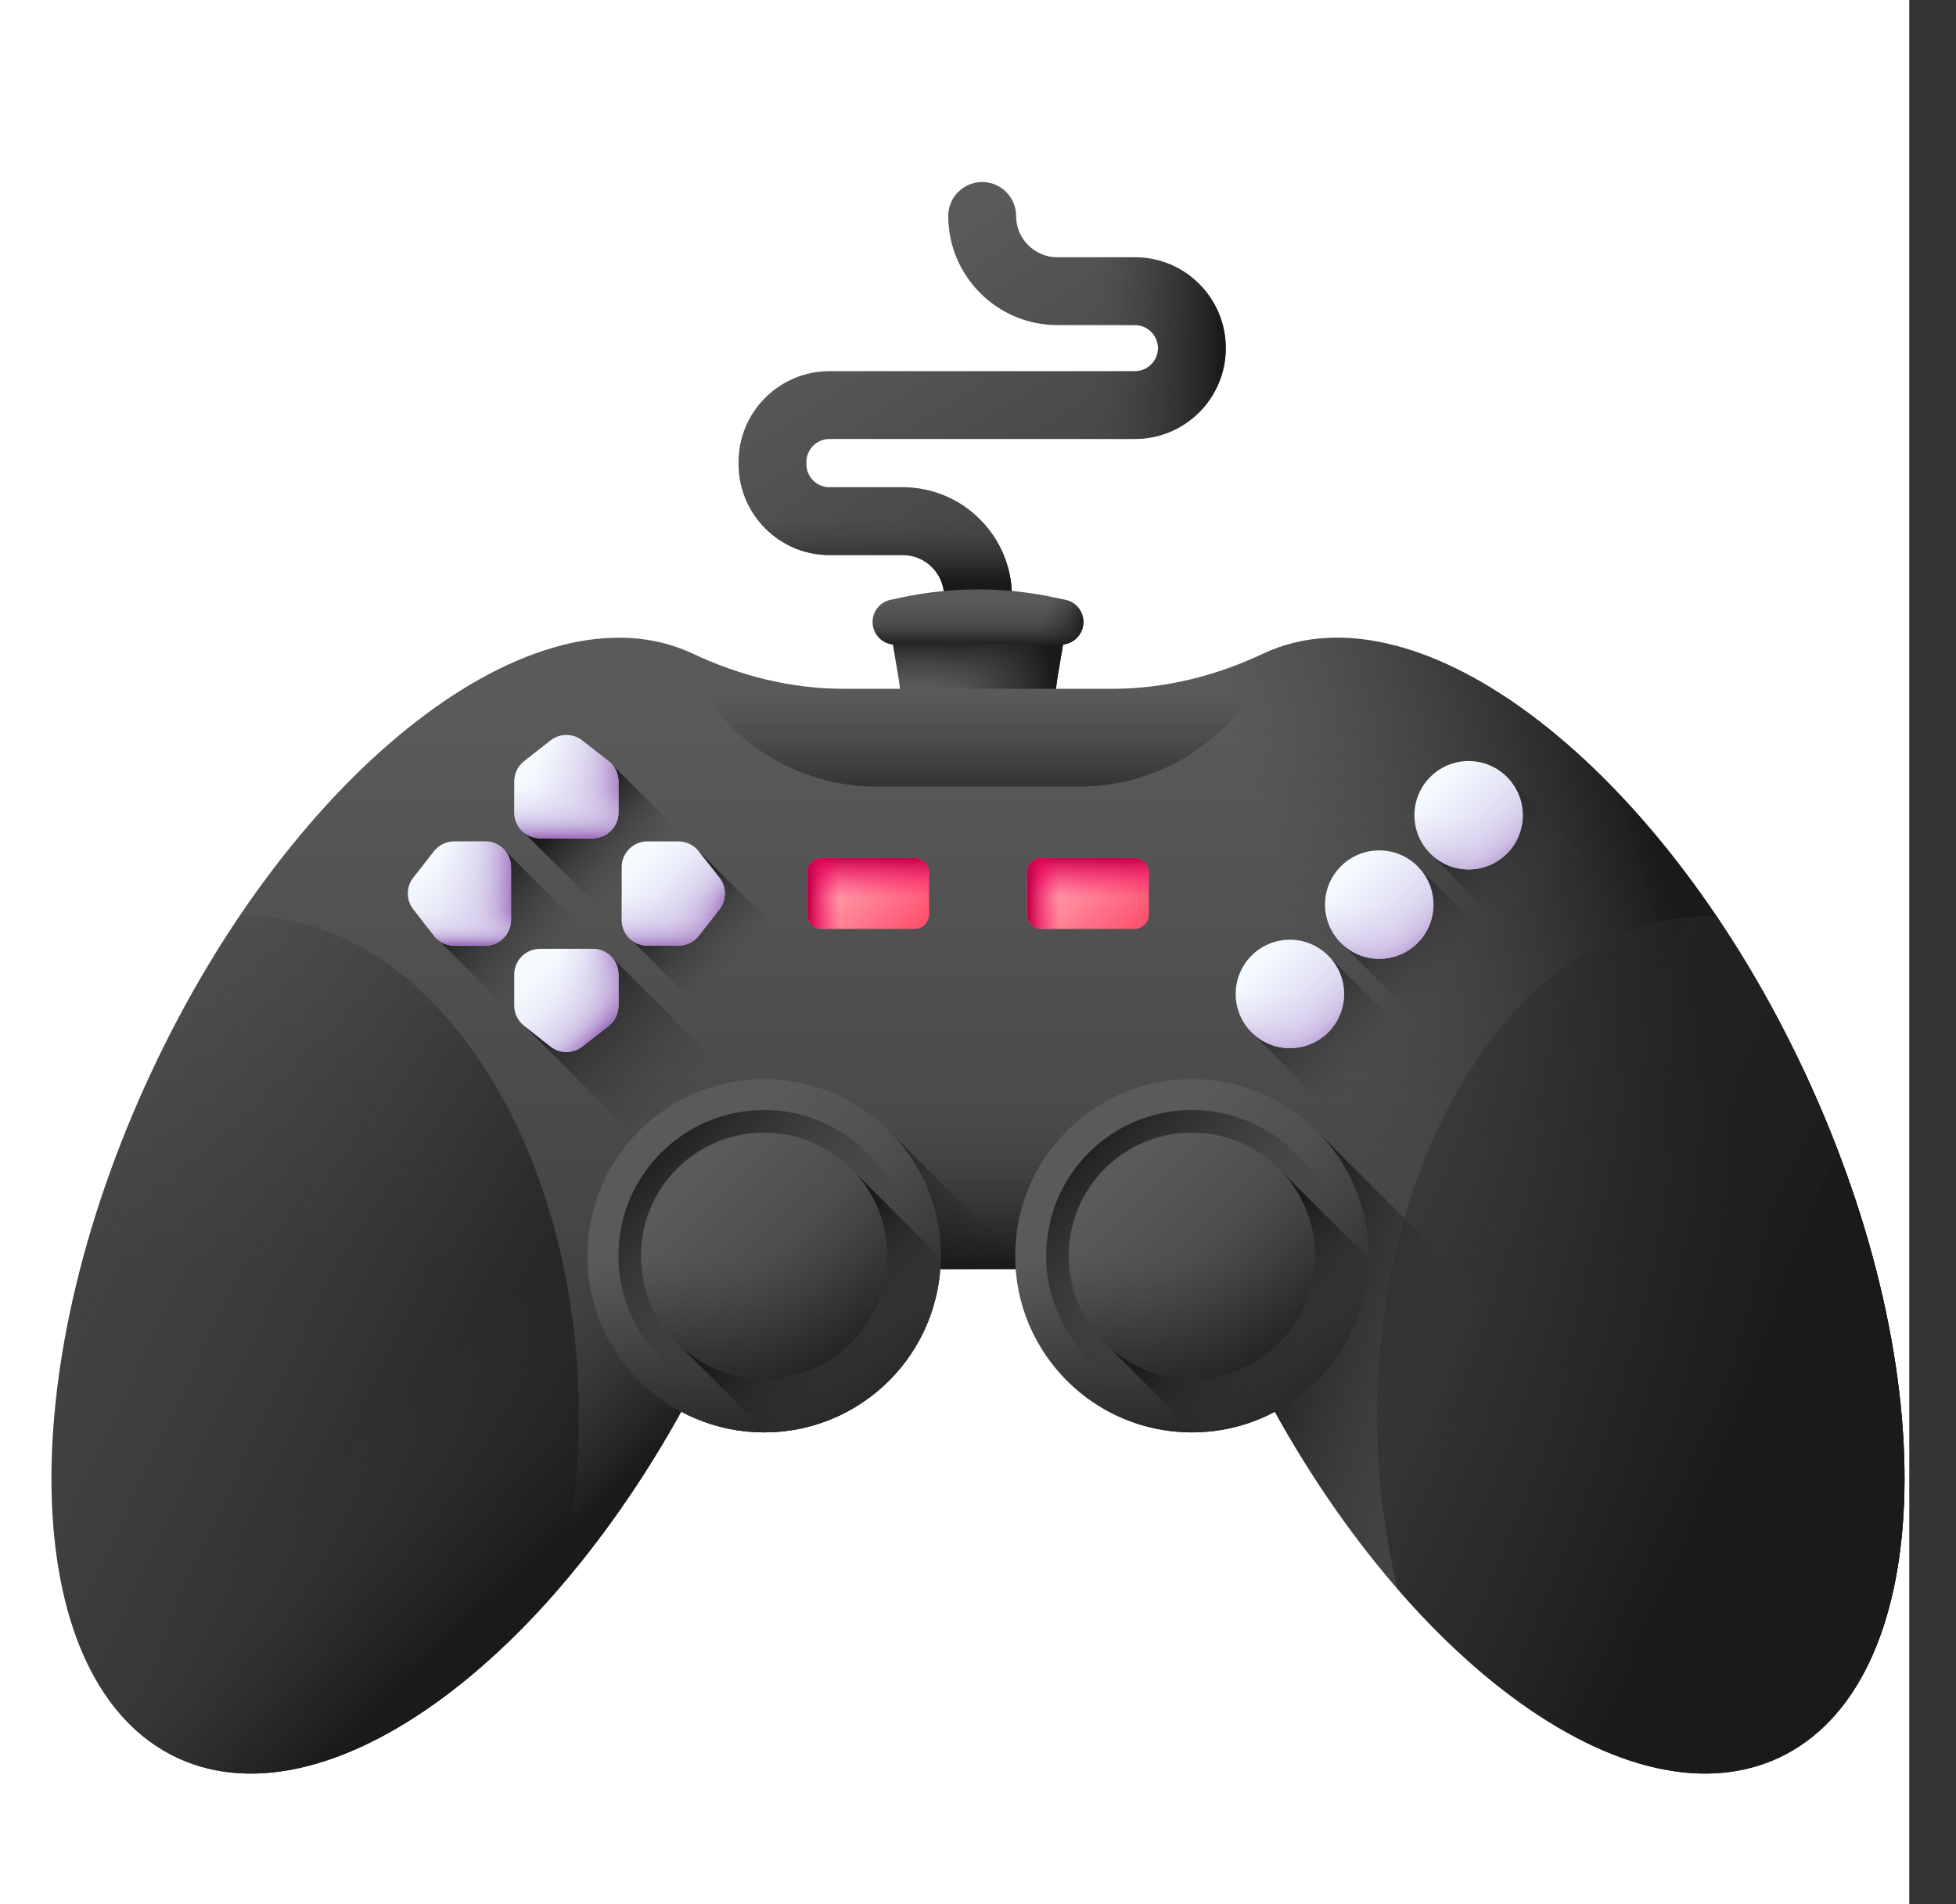 <svg width="38" height="37" viewBox="0 0 38 37" fill="none" xmlns="http://www.w3.org/2000/svg">
<rect x="0" y="0" width="38" height="37" fill="#333333" stroke="none"/>
<rect width="37.092" height="37" fill="white"/>
<g clip-path="url(#clip0_29_883)">
<path d="M19 13.183C18.636 13.183 18.341 12.888 18.341 12.524V11.588C18.341 11.146 17.981 10.786 17.539 10.786H16.113C15.14 10.786 14.348 9.993 14.348 9.02V8.978C14.348 8.004 15.14 7.212 16.113 7.212H22.049C22.296 7.212 22.497 7.012 22.497 6.765C22.497 6.518 22.296 6.317 22.049 6.317H20.543C19.373 6.317 18.422 5.366 18.422 4.196C18.422 3.832 18.717 3.537 19.081 3.537C19.445 3.537 19.74 3.832 19.74 4.196C19.74 4.639 20.1 4.999 20.543 4.999H22.049C23.023 4.999 23.814 5.791 23.814 6.765C23.814 7.738 23.023 8.53 22.049 8.53H16.113C15.867 8.53 15.666 8.731 15.666 8.978V9.02C15.666 9.267 15.867 9.467 16.113 9.467H17.539C18.708 9.467 19.659 10.419 19.659 11.588V12.524C19.659 12.888 19.364 13.183 19 13.183Z" fill="url(#paint0_linear_29_883)"/>
<path d="M22.049 4.999H20.543C20.1 4.999 19.74 4.639 19.74 4.196C19.74 4.145 19.734 4.096 19.723 4.048V6.152C19.975 6.258 20.252 6.317 20.543 6.317H22.049C22.296 6.317 22.496 6.518 22.496 6.765C22.496 7.012 22.296 7.212 22.049 7.212H19.723V8.53H22.049C23.022 8.53 23.814 7.738 23.814 6.765C23.814 5.791 23.022 4.999 22.049 4.999Z" fill="url(#paint1_linear_29_883)"/>
<path d="M14.775 7.83C14.509 8.139 14.348 8.54 14.348 8.978V9.02C14.348 9.993 15.14 10.786 16.113 10.786H17.539C17.981 10.786 18.341 11.146 18.341 11.588V12.524C18.341 12.888 18.636 13.183 19 13.183C19.364 13.183 19.659 12.888 19.659 12.524V11.588C19.659 10.419 18.708 9.467 17.539 9.467H16.113C15.867 9.467 15.666 9.267 15.666 9.02V8.978C15.666 8.731 15.867 8.53 16.113 8.53H22.049C22.622 8.53 23.131 8.255 23.454 7.83H14.775Z" fill="url(#paint2_linear_29_883)"/>
<path d="M20.554 13.107L20.689 12.302H17.311L17.446 13.107C17.632 14.218 17.399 15.222 16.841 15.972L16.495 16.436H21.505L21.159 15.972C20.601 15.222 20.368 14.218 20.554 13.107Z" fill="url(#paint3_linear_29_883)"/>
<path d="M17.446 13.107C17.52 13.547 17.527 13.971 17.475 14.369H20.525C20.473 13.971 20.481 13.547 20.554 13.107L20.689 12.302H17.311L17.446 13.107Z" fill="url(#paint4_linear_29_883)"/>
<path d="M21.159 15.972C20.6 15.222 20.368 14.218 20.554 13.107L20.689 12.302H18.517V16.436H21.505L21.159 15.972Z" fill="url(#paint5_linear_29_883)"/>
<path d="M16.841 15.972L16.495 16.436H21.505L21.159 15.972C20.932 15.667 20.758 15.319 20.645 14.94H17.355C17.242 15.319 17.068 15.666 16.841 15.972Z" fill="url(#paint6_linear_29_883)"/>
<path d="M20.608 12.525H17.391C17.148 12.525 16.952 12.328 16.952 12.085C16.952 11.877 17.097 11.698 17.301 11.655L17.532 11.606C18.5 11.402 19.5 11.402 20.468 11.606L20.699 11.655C20.903 11.698 21.048 11.877 21.048 12.085C21.048 12.328 20.851 12.525 20.608 12.525Z" fill="url(#paint7_linear_29_883)"/>
<path d="M20.609 12.524C20.851 12.524 21.048 12.328 21.048 12.085C21.048 11.877 20.903 11.697 20.699 11.655L20.468 11.606C19.984 11.504 19.492 11.453 19 11.453V12.524H20.609V12.524Z" fill="url(#paint8_linear_29_883)"/>
<path d="M16.952 12.085C16.952 12.328 17.148 12.524 17.391 12.524H20.608C20.851 12.524 21.048 12.328 21.048 12.085C21.048 11.958 20.994 11.843 20.906 11.762H17.094C17.006 11.843 16.952 11.958 16.952 12.085Z" fill="url(#paint9_linear_29_883)"/>
<path d="M35.069 20.854C32.306 14.929 27.596 11.277 24.549 12.697C24.546 12.699 24.542 12.701 24.539 12.702C23.62 13.135 22.626 13.384 21.61 13.384H16.39C15.374 13.384 14.38 13.135 13.461 12.702C13.458 12.701 13.454 12.699 13.451 12.697C10.404 11.277 5.694 14.929 2.931 20.854C0.168 26.78 0.398 32.735 3.444 34.156C6.491 35.577 11.201 31.925 13.964 25.999C13.966 25.994 13.968 25.99 13.97 25.985C14.345 25.18 15.145 24.659 16.034 24.659H21.966C22.855 24.659 23.655 25.18 24.03 25.985C24.032 25.99 24.034 25.994 24.036 25.999C26.799 31.925 31.509 35.577 34.556 34.156C37.602 32.735 37.832 26.78 35.069 20.854Z" fill="url(#paint10_linear_29_883)"/>
<path d="M9.79 16.504L8.525 18.274L10.14 19.889L11.877 18.591L9.79 16.504Z" fill="url(#paint11_linear_29_883)"/>
<path d="M21.694 24.659L11.824 14.79L10.185 16.182L18.662 24.659H21.694Z" fill="url(#paint12_linear_29_883)"/>
<path d="M21.693 24.659H18.662L12.269 18.266L13.539 16.504L21.693 24.659Z" fill="url(#paint13_linear_29_883)"/>
<path d="M19.958 24.659L17.272 21.973V24.659H19.958Z" fill="url(#paint14_linear_29_883)"/>
<path d="M24.549 12.697C24.546 12.699 24.542 12.701 24.539 12.702C23.62 13.135 22.626 13.384 21.61 13.384H19V24.659H21.966C22.855 24.659 23.655 25.18 24.03 25.986C24.032 25.99 24.034 25.994 24.036 25.999C26.799 31.925 31.509 35.577 34.556 34.156C37.602 32.735 37.832 26.78 35.069 20.854C32.306 14.929 27.596 11.277 24.549 12.697Z" fill="url(#paint15_linear_29_883)"/>
<path d="M14.901 24.966C15.239 24.77 15.627 24.659 16.034 24.659H21.967C22.374 24.659 22.762 24.77 23.099 24.966V20.97H14.901V24.966H14.901Z" fill="url(#paint16_linear_29_883)"/>
<path d="M11.245 27.525C11.245 28.703 11.105 29.831 10.85 30.875C8.371 33.735 5.521 35.124 3.444 34.156C0.397 32.735 0.168 26.78 2.931 20.854C3.445 19.752 4.026 18.729 4.651 17.802C4.688 17.801 4.725 17.8 4.762 17.8C8.343 17.8 11.245 22.154 11.245 27.525Z" fill="url(#paint17_linear_29_883)"/>
<path d="M14.757 25.057L13.081 21.455L1.011 29.24C1.113 31.625 1.931 33.45 3.444 34.156C6.491 35.577 11.201 31.925 13.964 25.999C13.966 25.994 13.968 25.99 13.97 25.986C14.148 25.603 14.423 25.286 14.757 25.057Z" fill="url(#paint18_linear_29_883)"/>
<path d="M34.556 34.156C32.479 35.124 29.629 33.735 27.15 30.875C26.895 29.831 26.755 28.703 26.755 27.525C26.755 22.154 29.657 17.8 33.238 17.8C33.275 17.8 33.312 17.8 33.349 17.802C33.974 18.729 34.555 19.752 35.069 20.854C37.832 26.78 37.603 32.735 34.556 34.156Z" fill="url(#paint19_linear_29_883)"/>
<path d="M24.314 20.058L26.816 22.559C27.226 22.969 27.896 22.986 28.309 22.579C28.314 22.574 28.32 22.569 28.325 22.563C28.732 22.15 28.715 21.48 28.305 21.07L25.803 18.569L24.314 20.058Z" fill="url(#paint20_linear_29_883)"/>
<path d="M25.059 20.366C25.64 20.366 26.112 19.895 26.112 19.313C26.112 18.732 25.64 18.26 25.059 18.26C24.477 18.26 24.006 18.732 24.006 19.313C24.006 19.895 24.477 20.366 25.059 20.366Z" fill="url(#paint21_linear_29_883)"/>
<path d="M24.006 19.313C24.006 19.895 24.477 20.366 25.059 20.366C25.64 20.366 26.112 19.895 26.112 19.313C26.112 19.187 26.09 19.067 26.049 18.955H24.069C24.028 19.067 24.006 19.187 24.006 19.313Z" fill="url(#paint22_linear_29_883)"/>
<path d="M24.314 20.058C24.725 20.469 25.392 20.469 25.803 20.058C26.215 19.647 26.215 18.98 25.803 18.569C25.714 18.48 25.613 18.41 25.505 18.36L24.105 19.76C24.155 19.868 24.225 19.969 24.314 20.058Z" fill="url(#paint23_linear_29_883)"/>
<path d="M26.051 18.322L28.552 20.823C28.962 21.233 29.632 21.25 30.045 20.843C30.051 20.838 30.056 20.832 30.061 20.827C30.468 20.414 30.451 19.744 30.041 19.334L27.54 16.832L26.051 18.322Z" fill="url(#paint24_linear_29_883)"/>
<path d="M26.795 18.63C27.377 18.63 27.848 18.159 27.848 17.577C27.848 16.995 27.377 16.524 26.795 16.524C26.214 16.524 25.742 16.995 25.742 17.577C25.742 18.159 26.214 18.63 26.795 18.63Z" fill="url(#paint25_linear_29_883)"/>
<path d="M25.742 17.577C25.742 18.158 26.214 18.63 26.795 18.63C27.377 18.63 27.848 18.158 27.848 17.577C27.848 17.451 27.826 17.33 27.785 17.218H25.805C25.764 17.33 25.742 17.451 25.742 17.577Z" fill="url(#paint26_linear_29_883)"/>
<path d="M26.05 18.322C26.462 18.733 27.128 18.733 27.54 18.322C27.951 17.91 27.951 17.244 27.54 16.832C27.451 16.743 27.349 16.674 27.242 16.623L25.841 18.023C25.892 18.131 25.962 18.232 26.05 18.322Z" fill="url(#paint27_linear_29_883)"/>
<path d="M27.787 16.585L30.288 19.086C30.698 19.497 31.369 19.514 31.782 19.107C31.787 19.101 31.792 19.096 31.798 19.09C32.205 18.677 32.188 18.007 31.778 17.597L29.276 15.096L27.787 16.585Z" fill="url(#paint28_linear_29_883)"/>
<path d="M28.531 16.893C29.113 16.893 29.584 16.422 29.584 15.841C29.584 15.259 29.113 14.788 28.531 14.788C27.95 14.788 27.479 15.259 27.479 15.841C27.479 16.422 27.95 16.893 28.531 16.893Z" fill="url(#paint29_linear_29_883)"/>
<path d="M27.479 15.841C27.479 16.422 27.95 16.893 28.531 16.893C29.113 16.893 29.584 16.422 29.584 15.841C29.584 15.715 29.562 15.594 29.522 15.482H27.541C27.501 15.594 27.479 15.715 27.479 15.841Z" fill="url(#paint30_linear_29_883)"/>
<path d="M27.787 16.585C28.198 16.996 28.865 16.996 29.276 16.585C29.687 16.174 29.687 15.507 29.276 15.096C29.187 15.007 29.086 14.937 28.978 14.887L27.578 16.287C27.628 16.395 27.698 16.496 27.787 16.585Z" fill="url(#paint31_linear_29_883)"/>
<path d="M25.582 21.973L22.754 24.802C23.308 25.008 23.771 25.429 24.03 25.985C24.032 25.99 24.034 25.994 24.036 25.999C26.799 31.925 31.509 35.577 34.556 34.156C35.239 33.837 35.779 33.291 36.177 32.568L25.582 21.973Z" fill="url(#paint32_linear_29_883)"/>
<path d="M11.877 18.591L10.14 19.889L15.109 24.858C15.395 24.73 15.708 24.659 16.034 24.659H17.945L11.877 18.591Z" fill="url(#paint33_linear_29_883)"/>
<path d="M14.845 27.833C16.741 27.833 18.278 26.296 18.278 24.401C18.278 22.505 16.741 20.968 14.845 20.968C12.949 20.968 11.412 22.505 11.412 24.401C11.412 26.296 12.949 27.833 14.845 27.833Z" fill="url(#paint34_linear_29_883)"/>
<path d="M11.412 24.401C11.412 26.296 12.949 27.833 14.845 27.833C16.741 27.833 18.278 26.296 18.278 24.401C18.278 23.99 18.205 23.596 18.073 23.231H11.617C11.485 23.596 11.412 23.99 11.412 24.401Z" fill="url(#paint35_linear_29_883)"/>
<path d="M12.418 26.828C13.758 28.168 15.931 28.168 17.272 26.828C18.613 25.487 18.613 23.314 17.272 21.973C16.982 21.683 16.652 21.456 16.301 21.291L11.735 25.857C11.9 26.208 12.127 26.538 12.418 26.828Z" fill="url(#paint36_linear_29_883)"/>
<path d="M14.845 27.232C16.409 27.232 17.676 25.964 17.676 24.401C17.676 22.837 16.409 21.569 14.845 21.569C13.281 21.569 12.014 22.837 12.014 24.401C12.014 25.964 13.281 27.232 14.845 27.232Z" fill="url(#paint37_linear_29_883)"/>
<path d="M13.153 26.093L14.892 27.832C16.75 27.807 18.251 26.306 18.276 24.448L16.537 22.709L13.153 26.093Z" fill="url(#paint38_linear_29_883)"/>
<path d="M14.845 26.793C16.167 26.793 17.238 25.722 17.238 24.401C17.238 23.079 16.167 22.008 14.845 22.008C13.524 22.008 12.452 23.079 12.452 24.401C12.452 25.722 13.524 26.793 14.845 26.793Z" fill="url(#paint39_linear_29_883)"/>
<path d="M12.452 24.401C12.452 25.722 13.524 26.793 14.845 26.793C16.166 26.793 17.238 25.722 17.238 24.401C17.238 24.114 17.188 23.84 17.095 23.585H12.595C12.503 23.84 12.452 24.114 12.452 24.401Z" fill="url(#paint40_linear_29_883)"/>
<path d="M13.153 26.093C14.087 27.027 15.602 27.027 16.537 26.093C17.471 25.158 17.471 23.643 16.537 22.709C16.334 22.506 16.105 22.348 15.86 22.233L12.677 25.416C12.792 25.66 12.95 25.89 13.153 26.093Z" fill="url(#paint41_linear_29_883)"/>
<path d="M23.155 27.833C25.051 27.833 26.588 26.296 26.588 24.401C26.588 22.505 25.051 20.968 23.155 20.968C21.259 20.968 19.722 22.505 19.722 24.401C19.722 26.296 21.259 27.833 23.155 27.833Z" fill="url(#paint42_linear_29_883)"/>
<path d="M19.722 24.401C19.722 26.296 21.259 27.833 23.155 27.833C25.051 27.833 26.588 26.296 26.588 24.401C26.588 23.99 26.515 23.596 26.383 23.231H19.927C19.794 23.596 19.722 23.99 19.722 24.401Z" fill="url(#paint43_linear_29_883)"/>
<path d="M20.727 26.828C22.068 28.168 24.242 28.168 25.582 26.828C26.923 25.487 26.923 23.314 25.582 21.973C25.292 21.683 24.962 21.456 24.611 21.291L20.045 25.856C20.21 26.208 20.437 26.538 20.727 26.828Z" fill="url(#paint44_linear_29_883)"/>
<path d="M23.155 27.232C24.719 27.232 25.986 25.964 25.986 24.401C25.986 22.837 24.719 21.569 23.155 21.569C21.591 21.569 20.324 22.837 20.324 24.401C20.324 25.964 21.591 27.232 23.155 27.232Z" fill="url(#paint45_linear_29_883)"/>
<path d="M21.463 26.093L23.202 27.832C25.06 27.807 26.561 26.306 26.586 24.448L24.847 22.709L21.463 26.093Z" fill="url(#paint46_linear_29_883)"/>
<path d="M23.155 26.793C24.477 26.793 25.548 25.722 25.548 24.401C25.548 23.079 24.477 22.008 23.155 22.008C21.834 22.008 20.762 23.079 20.762 24.401C20.762 25.722 21.834 26.793 23.155 26.793Z" fill="url(#paint47_linear_29_883)"/>
<path d="M20.762 24.401C20.762 25.722 21.834 26.793 23.155 26.793C24.477 26.793 25.548 25.722 25.548 24.401C25.548 24.114 25.497 23.84 25.405 23.585H20.905C20.813 23.84 20.762 24.114 20.762 24.401Z" fill="url(#paint48_linear_29_883)"/>
<path d="M21.463 26.093C22.398 27.027 23.913 27.027 24.847 26.093C25.782 25.158 25.782 23.643 24.847 22.709C24.645 22.506 24.415 22.348 24.17 22.233L20.988 25.415C21.102 25.66 21.261 25.89 21.463 26.093Z" fill="url(#paint49_linear_29_883)"/>
<path d="M17.767 18.051H15.963C15.807 18.051 15.681 17.924 15.681 17.769V16.954C15.681 16.799 15.807 16.672 15.963 16.672H17.767C17.923 16.672 18.049 16.799 18.049 16.954V17.769C18.049 17.924 17.923 18.051 17.767 18.051Z" fill="url(#paint50_linear_29_883)"/>
<path d="M17.767 18.051H15.963C15.807 18.051 15.681 17.924 15.681 17.769V16.954C15.681 16.799 15.807 16.672 15.963 16.672H17.767C17.923 16.672 18.049 16.799 18.049 16.954V17.769C18.049 17.924 17.923 18.051 17.767 18.051Z" fill="url(#paint51_linear_29_883)"/>
<path d="M17.767 18.051H15.963C15.807 18.051 15.681 17.924 15.681 17.769V16.954C15.681 16.799 15.807 16.672 15.963 16.672H17.767C17.923 16.672 18.049 16.799 18.049 16.954V17.769C18.049 17.924 17.923 18.051 17.767 18.051Z" fill="url(#paint52_linear_29_883)"/>
<path d="M22.037 18.051H20.233C20.077 18.051 19.951 17.924 19.951 17.769V16.954C19.951 16.799 20.077 16.672 20.233 16.672H22.037C22.193 16.672 22.319 16.799 22.319 16.954V17.769C22.319 17.924 22.193 18.051 22.037 18.051Z" fill="url(#paint53_linear_29_883)"/>
<path d="M22.037 18.051H20.233C20.077 18.051 19.951 17.924 19.951 17.769V16.954C19.951 16.799 20.077 16.672 20.233 16.672H22.037C22.193 16.672 22.319 16.799 22.319 16.954V17.769C22.319 17.924 22.193 18.051 22.037 18.051Z" fill="url(#paint54_linear_29_883)"/>
<path d="M22.037 18.051H20.233C20.077 18.051 19.951 17.924 19.951 17.769V16.954C19.951 16.799 20.077 16.672 20.233 16.672H22.037C22.193 16.672 22.319 16.799 22.319 16.954V17.769C22.319 17.924 22.193 18.051 22.037 18.051Z" fill="url(#paint55_linear_29_883)"/>
<path d="M11.516 16.287H10.49C10.214 16.287 9.99 16.063 9.99 15.787V15.183C9.99 15.03 10.061 14.885 10.182 14.79L10.695 14.388C10.876 14.246 11.13 14.246 11.311 14.388L11.824 14.79C11.945 14.885 12.015 15.03 12.015 15.183V15.787C12.016 16.063 11.792 16.287 11.516 16.287Z" fill="url(#paint56_linear_29_883)"/>
<path d="M11.516 16.287H10.49C10.214 16.287 9.99 16.063 9.99 15.787V15.183C9.99 15.03 10.061 14.885 10.182 14.79L10.695 14.388C10.876 14.246 11.13 14.246 11.311 14.388L11.824 14.79C11.945 14.885 12.015 15.03 12.015 15.183V15.787C12.016 16.063 11.792 16.287 11.516 16.287Z" fill="url(#paint57_linear_29_883)"/>
<path d="M11.516 16.287H10.49C10.214 16.287 9.99 16.063 9.99 15.787V15.183C9.99 15.03 10.061 14.885 10.182 14.79L10.695 14.388C10.876 14.246 11.13 14.246 11.311 14.388L11.824 14.79C11.945 14.885 12.015 15.03 12.015 15.183V15.787C12.016 16.063 11.792 16.287 11.516 16.287Z" fill="url(#paint58_linear_29_883)"/>
<path d="M11.516 18.437H10.49C10.214 18.437 9.99 18.66 9.99 18.936V19.54C9.99 19.694 10.061 19.839 10.182 19.933L10.695 20.335C10.876 20.477 11.13 20.477 11.311 20.335L11.824 19.933C11.945 19.839 12.015 19.694 12.015 19.54V18.936C12.016 18.66 11.792 18.437 11.516 18.437Z" fill="url(#paint59_linear_29_883)"/>
<path d="M11.516 18.437H10.49C10.214 18.437 9.99 18.66 9.99 18.936V19.54C9.99 19.694 10.061 19.839 10.182 19.933L10.695 20.335C10.876 20.477 11.13 20.477 11.311 20.335L11.824 19.933C11.945 19.839 12.015 19.694 12.015 19.54V18.936C12.016 18.66 11.792 18.437 11.516 18.437Z" fill="url(#paint60_linear_29_883)"/>
<path d="M11.516 18.437H10.49C10.214 18.437 9.99 18.66 9.99 18.936V19.54C9.99 19.694 10.061 19.839 10.182 19.933L10.695 20.335C10.876 20.477 11.13 20.477 11.311 20.335L11.824 19.933C11.945 19.839 12.015 19.694 12.015 19.54V18.936C12.016 18.66 11.792 18.437 11.516 18.437Z" fill="url(#paint61_linear_29_883)"/>
<path d="M12.078 17.875V16.848C12.078 16.573 12.301 16.349 12.577 16.349H13.181C13.335 16.349 13.479 16.419 13.574 16.54L13.976 17.053C14.118 17.234 14.118 17.489 13.976 17.67L13.574 18.183C13.48 18.304 13.335 18.374 13.181 18.374H12.577C12.301 18.374 12.078 18.151 12.078 17.875Z" fill="url(#paint62_linear_29_883)"/>
<path d="M12.078 17.875V16.848C12.078 16.573 12.301 16.349 12.577 16.349H13.181C13.335 16.349 13.479 16.419 13.574 16.54L13.976 17.053C14.118 17.234 14.118 17.489 13.976 17.67L13.574 18.183C13.48 18.304 13.335 18.374 13.181 18.374H12.577C12.301 18.374 12.078 18.151 12.078 17.875Z" fill="url(#paint63_linear_29_883)"/>
<path d="M12.078 17.875V16.848C12.078 16.573 12.301 16.349 12.577 16.349H13.181C13.335 16.349 13.479 16.419 13.574 16.54L13.976 17.053C14.118 17.234 14.118 17.489 13.976 17.67L13.574 18.183C13.48 18.304 13.335 18.374 13.181 18.374H12.577C12.301 18.374 12.078 18.151 12.078 17.875Z" fill="url(#paint64_linear_29_883)"/>
<path d="M9.928 17.875V16.848C9.928 16.573 9.704 16.349 9.428 16.349H8.824C8.671 16.349 8.526 16.419 8.431 16.54L8.029 17.053C7.887 17.234 7.887 17.489 8.029 17.67L8.431 18.183C8.526 18.304 8.671 18.374 8.824 18.374H9.428C9.704 18.374 9.928 18.151 9.928 17.875Z" fill="url(#paint65_linear_29_883)"/>
<path d="M9.928 17.875V16.848C9.928 16.573 9.704 16.349 9.428 16.349H8.824C8.671 16.349 8.526 16.419 8.431 16.54L8.029 17.053C7.887 17.234 7.887 17.489 8.029 17.67L8.431 18.183C8.526 18.304 8.671 18.374 8.824 18.374H9.428C9.704 18.374 9.928 18.151 9.928 17.875Z" fill="url(#paint66_linear_29_883)"/>
<path d="M9.928 17.875V16.848C9.928 16.573 9.704 16.349 9.428 16.349H8.824C8.671 16.349 8.526 16.419 8.431 16.54L8.029 17.053C7.887 17.234 7.887 17.489 8.029 17.67L8.431 18.183C8.526 18.304 8.671 18.374 8.824 18.374H9.428C9.704 18.374 9.928 18.151 9.928 17.875Z" fill="url(#paint67_linear_29_883)"/>
<path d="M17.028 15.284H20.972C22.525 15.284 23.937 14.386 24.596 12.98L24.771 12.605C24.697 12.633 24.622 12.663 24.55 12.697L24.419 12.758C23.54 13.17 22.581 13.384 21.61 13.384H16.39C15.419 13.384 14.46 13.17 13.581 12.758L13.451 12.697C13.378 12.663 13.304 12.633 13.229 12.605L13.405 12.98C14.063 14.386 15.476 15.284 17.028 15.284Z" fill="url(#paint68_linear_29_883)"/>
</g>
<defs>
<linearGradient id="paint0_linear_29_883" x1="17.292" y1="5.084" x2="20.591" y2="10.263" gradientUnits="userSpaceOnUse">
<stop stop-color="#5A5A5A"/>
<stop offset="1" stop-color="#444444"/>
</linearGradient>
<linearGradient id="paint1_linear_29_883" x1="21.312" y1="6.289" x2="23.736" y2="6.289" gradientUnits="userSpaceOnUse">
<stop stop-color="#433F43" stop-opacity="0"/>
<stop offset="1" stop-color="#1A1A1A"/>
</linearGradient>
<linearGradient id="paint2_linear_29_883" x1="18.901" y1="10.085" x2="18.901" y2="11.281" gradientUnits="userSpaceOnUse">
<stop stop-color="#433F43" stop-opacity="0"/>
<stop offset="1" stop-color="#1A1A1A"/>
</linearGradient>
<linearGradient id="paint3_linear_29_883" x1="18.164" y1="14.369" x2="19.657" y2="14.369" gradientUnits="userSpaceOnUse">
<stop stop-color="#5A5A5A"/>
<stop offset="1" stop-color="#444444"/>
</linearGradient>
<linearGradient id="paint4_linear_29_883" x1="19" y1="13.383" x2="19" y2="12.392" gradientUnits="userSpaceOnUse">
<stop stop-color="#433F43" stop-opacity="0"/>
<stop offset="1" stop-color="#1A1A1A"/>
</linearGradient>
<linearGradient id="paint5_linear_29_883" x1="18.95" y1="14.49" x2="20.573" y2="14.305" gradientUnits="userSpaceOnUse">
<stop stop-color="#433F43" stop-opacity="0"/>
<stop offset="1" stop-color="#1A1A1A"/>
</linearGradient>
<linearGradient id="paint6_linear_29_883" x1="19" y1="15.517" x2="19" y2="16.407" gradientUnits="userSpaceOnUse">
<stop stop-color="#433F43" stop-opacity="0"/>
<stop offset="1" stop-color="#1A1A1A"/>
</linearGradient>
<linearGradient id="paint7_linear_29_883" x1="19" y1="11.632" x2="19" y2="12.407" gradientUnits="userSpaceOnUse">
<stop stop-color="#5A5A5A"/>
<stop offset="1" stop-color="#444444"/>
</linearGradient>
<linearGradient id="paint8_linear_29_883" x1="20.134" y1="12.225" x2="20.832" y2="12.577" gradientUnits="userSpaceOnUse">
<stop stop-color="#433F43" stop-opacity="0"/>
<stop offset="1" stop-color="#1A1A1A"/>
</linearGradient>
<linearGradient id="paint9_linear_29_883" x1="19" y1="12.071" x2="19" y2="12.556" gradientUnits="userSpaceOnUse">
<stop stop-color="#433F43" stop-opacity="0"/>
<stop offset="1" stop-color="#1A1A1A"/>
</linearGradient>
<linearGradient id="paint10_linear_29_883" x1="19" y1="13.843" x2="19" y2="24.679" gradientUnits="userSpaceOnUse">
<stop stop-color="#5A5A5A"/>
<stop offset="1" stop-color="#444444"/>
</linearGradient>
<linearGradient id="paint11_linear_29_883" x1="10.564" y1="18.686" x2="9.029" y2="17.433" gradientUnits="userSpaceOnUse">
<stop stop-color="#433F43" stop-opacity="0"/>
<stop offset="1" stop-color="#1A1A1A"/>
</linearGradient>
<linearGradient id="paint12_linear_29_883" x1="12.372" y1="16.853" x2="11.187" y2="15.668" gradientUnits="userSpaceOnUse">
<stop stop-color="#433F43" stop-opacity="0"/>
<stop offset="1" stop-color="#1A1A1A"/>
</linearGradient>
<linearGradient id="paint13_linear_29_883" x1="14.214" y1="18.696" x2="12.93" y2="17.411" gradientUnits="userSpaceOnUse">
<stop stop-color="#433F43" stop-opacity="0"/>
<stop offset="1" stop-color="#1A1A1A"/>
</linearGradient>
<linearGradient id="paint14_linear_29_883" x1="20.712" y1="24.172" x2="16.683" y2="23.17" gradientUnits="userSpaceOnUse">
<stop stop-color="#433F43" stop-opacity="0"/>
<stop offset="1" stop-color="#1A1A1A"/>
</linearGradient>
<linearGradient id="paint15_linear_29_883" x1="26.86" y1="23.762" x2="33.75" y2="21.674" gradientUnits="userSpaceOnUse">
<stop stop-color="#433F43" stop-opacity="0"/>
<stop offset="1" stop-color="#1A1A1A"/>
</linearGradient>
<linearGradient id="paint16_linear_29_883" x1="19" y1="21.799" x2="19" y2="24.576" gradientUnits="userSpaceOnUse">
<stop stop-color="#433F43" stop-opacity="0"/>
<stop offset="1" stop-color="#1A1A1A"/>
</linearGradient>
<linearGradient id="paint17_linear_29_883" x1="-0.289" y1="23.674" x2="11.081" y2="29.029" gradientUnits="userSpaceOnUse">
<stop stop-color="#433F43" stop-opacity="0"/>
<stop offset="1" stop-color="#1A1A1A"/>
</linearGradient>
<linearGradient id="paint18_linear_29_883" x1="7.623" y1="27.294" x2="10.497" y2="30.368" gradientUnits="userSpaceOnUse">
<stop stop-color="#433F43" stop-opacity="0"/>
<stop offset="1" stop-color="#1A1A1A"/>
</linearGradient>
<linearGradient id="paint19_linear_29_883" x1="19.964" y1="20.126" x2="34.528" y2="26.985" gradientUnits="userSpaceOnUse">
<stop stop-color="#433F43" stop-opacity="0"/>
<stop offset="1" stop-color="#1A1A1A"/>
</linearGradient>
<linearGradient id="paint20_linear_29_883" x1="26.535" y1="20.789" x2="24.708" y2="18.962" gradientUnits="userSpaceOnUse">
<stop stop-color="#433F43" stop-opacity="0"/>
<stop offset="1" stop-color="#1A1A1A"/>
</linearGradient>
<linearGradient id="paint21_linear_29_883" x1="24.415" y1="18.669" x2="25.577" y2="19.831" gradientUnits="userSpaceOnUse">
<stop stop-color="#F5FBFF"/>
<stop offset="1" stop-color="#DBD5EF"/>
</linearGradient>
<linearGradient id="paint22_linear_29_883" x1="25.059" y1="19.327" x2="25.059" y2="20.565" gradientUnits="userSpaceOnUse">
<stop stop-color="#DBD5EF" stop-opacity="0"/>
<stop offset="0.285" stop-color="#D9D2EE" stop-opacity="0.285"/>
<stop offset="0.474" stop-color="#D4C9E9" stop-opacity="0.474"/>
<stop offset="0.635" stop-color="#CBBAE2" stop-opacity="0.635"/>
<stop offset="0.779" stop-color="#BFA5D7" stop-opacity="0.78"/>
<stop offset="0.913" stop-color="#AF8ACA" stop-opacity="0.913"/>
<stop offset="1" stop-color="#A274BF"/>
</linearGradient>
<linearGradient id="paint23_linear_29_883" x1="25.071" y1="19.311" x2="25.993" y2="20.232" gradientUnits="userSpaceOnUse">
<stop stop-color="#DBD5EF" stop-opacity="0"/>
<stop offset="0.285" stop-color="#D9D2EE" stop-opacity="0.285"/>
<stop offset="0.474" stop-color="#D4C9E9" stop-opacity="0.474"/>
<stop offset="0.635" stop-color="#CBBAE2" stop-opacity="0.635"/>
<stop offset="0.779" stop-color="#BFA5D7" stop-opacity="0.78"/>
<stop offset="0.913" stop-color="#AF8ACA" stop-opacity="0.913"/>
<stop offset="1" stop-color="#A274BF"/>
</linearGradient>
<linearGradient id="paint24_linear_29_883" x1="28.271" y1="19.053" x2="26.445" y2="17.226" gradientUnits="userSpaceOnUse">
<stop stop-color="#433F43" stop-opacity="0"/>
<stop offset="1" stop-color="#1A1A1A"/>
</linearGradient>
<linearGradient id="paint25_linear_29_883" x1="26.151" y1="16.933" x2="27.313" y2="18.095" gradientUnits="userSpaceOnUse">
<stop stop-color="#F5FBFF"/>
<stop offset="1" stop-color="#DBD5EF"/>
</linearGradient>
<linearGradient id="paint26_linear_29_883" x1="26.795" y1="17.59" x2="26.795" y2="18.829" gradientUnits="userSpaceOnUse">
<stop stop-color="#DBD5EF" stop-opacity="0"/>
<stop offset="0.285" stop-color="#D9D2EE" stop-opacity="0.285"/>
<stop offset="0.474" stop-color="#D4C9E9" stop-opacity="0.474"/>
<stop offset="0.635" stop-color="#CBBAE2" stop-opacity="0.635"/>
<stop offset="0.779" stop-color="#BFA5D7" stop-opacity="0.78"/>
<stop offset="0.913" stop-color="#AF8ACA" stop-opacity="0.913"/>
<stop offset="1" stop-color="#A274BF"/>
</linearGradient>
<linearGradient id="paint27_linear_29_883" x1="26.808" y1="17.574" x2="27.729" y2="18.496" gradientUnits="userSpaceOnUse">
<stop stop-color="#DBD5EF" stop-opacity="0"/>
<stop offset="0.285" stop-color="#D9D2EE" stop-opacity="0.285"/>
<stop offset="0.474" stop-color="#D4C9E9" stop-opacity="0.474"/>
<stop offset="0.635" stop-color="#CBBAE2" stop-opacity="0.635"/>
<stop offset="0.779" stop-color="#BFA5D7" stop-opacity="0.78"/>
<stop offset="0.913" stop-color="#AF8ACA" stop-opacity="0.913"/>
<stop offset="1" stop-color="#A274BF"/>
</linearGradient>
<linearGradient id="paint28_linear_29_883" x1="30.008" y1="17.316" x2="28.181" y2="15.49" gradientUnits="userSpaceOnUse">
<stop stop-color="#433F43" stop-opacity="0"/>
<stop offset="1" stop-color="#1A1A1A"/>
</linearGradient>
<linearGradient id="paint29_linear_29_883" x1="27.887" y1="15.197" x2="29.049" y2="16.358" gradientUnits="userSpaceOnUse">
<stop stop-color="#F5FBFF"/>
<stop offset="1" stop-color="#DBD5EF"/>
</linearGradient>
<linearGradient id="paint30_linear_29_883" x1="28.531" y1="15.854" x2="28.531" y2="17.093" gradientUnits="userSpaceOnUse">
<stop stop-color="#DBD5EF" stop-opacity="0"/>
<stop offset="0.285" stop-color="#D9D2EE" stop-opacity="0.285"/>
<stop offset="0.474" stop-color="#D4C9E9" stop-opacity="0.474"/>
<stop offset="0.635" stop-color="#CBBAE2" stop-opacity="0.635"/>
<stop offset="0.779" stop-color="#BFA5D7" stop-opacity="0.78"/>
<stop offset="0.913" stop-color="#AF8ACA" stop-opacity="0.913"/>
<stop offset="1" stop-color="#A274BF"/>
</linearGradient>
<linearGradient id="paint31_linear_29_883" x1="28.544" y1="15.838" x2="29.465" y2="16.76" gradientUnits="userSpaceOnUse">
<stop stop-color="#DBD5EF" stop-opacity="0"/>
<stop offset="0.285" stop-color="#D9D2EE" stop-opacity="0.285"/>
<stop offset="0.474" stop-color="#D4C9E9" stop-opacity="0.474"/>
<stop offset="0.635" stop-color="#CBBAE2" stop-opacity="0.635"/>
<stop offset="0.779" stop-color="#BFA5D7" stop-opacity="0.78"/>
<stop offset="0.913" stop-color="#AF8ACA" stop-opacity="0.913"/>
<stop offset="1" stop-color="#A274BF"/>
</linearGradient>
<linearGradient id="paint32_linear_29_883" x1="28.148" y1="27.924" x2="24.17" y2="26.515" gradientUnits="userSpaceOnUse">
<stop stop-color="#433F43" stop-opacity="0"/>
<stop offset="1" stop-color="#1A1A1A"/>
</linearGradient>
<linearGradient id="paint33_linear_29_883" x1="13.214" y1="21.445" x2="10.767" y2="18.999" gradientUnits="userSpaceOnUse">
<stop stop-color="#433F43" stop-opacity="0"/>
<stop offset="1" stop-color="#1A1A1A"/>
</linearGradient>
<linearGradient id="paint34_linear_29_883" x1="13.301" y1="22.856" x2="16.815" y2="26.371" gradientUnits="userSpaceOnUse">
<stop stop-color="#5A5A5A"/>
<stop offset="1" stop-color="#444444"/>
</linearGradient>
<linearGradient id="paint35_linear_29_883" x1="14.845" y1="24.444" x2="14.845" y2="28.482" gradientUnits="userSpaceOnUse">
<stop stop-color="#433F43" stop-opacity="0"/>
<stop offset="1" stop-color="#1A1A1A"/>
</linearGradient>
<linearGradient id="paint36_linear_29_883" x1="14.88" y1="24.418" x2="17.886" y2="27.424" gradientUnits="userSpaceOnUse">
<stop stop-color="#433F43" stop-opacity="0"/>
<stop offset="1" stop-color="#1A1A1A"/>
</linearGradient>
<linearGradient id="paint37_linear_29_883" x1="15.9" y1="25.456" x2="12.6" y2="22.155" gradientUnits="userSpaceOnUse">
<stop stop-color="#433F43" stop-opacity="0"/>
<stop offset="1" stop-color="#1A1A1A"/>
</linearGradient>
<linearGradient id="paint38_linear_29_883" x1="17.693" y1="27.249" x2="15.353" y2="24.909" gradientUnits="userSpaceOnUse">
<stop stop-color="#433F43" stop-opacity="0"/>
<stop offset="1" stop-color="#1A1A1A"/>
</linearGradient>
<linearGradient id="paint39_linear_29_883" x1="13.381" y1="22.937" x2="16.022" y2="25.577" gradientUnits="userSpaceOnUse">
<stop stop-color="#5A5A5A"/>
<stop offset="1" stop-color="#444444"/>
</linearGradient>
<linearGradient id="paint40_linear_29_883" x1="14.845" y1="24.431" x2="14.845" y2="27.246" gradientUnits="userSpaceOnUse">
<stop stop-color="#433F43" stop-opacity="0"/>
<stop offset="1" stop-color="#1A1A1A"/>
</linearGradient>
<linearGradient id="paint41_linear_29_883" x1="14.871" y1="24.409" x2="16.966" y2="26.504" gradientUnits="userSpaceOnUse">
<stop stop-color="#433F43" stop-opacity="0"/>
<stop offset="1" stop-color="#1A1A1A"/>
</linearGradient>
<linearGradient id="paint42_linear_29_883" x1="21.585" y1="22.83" x2="24.883" y2="26.128" gradientUnits="userSpaceOnUse">
<stop stop-color="#5A5A5A"/>
<stop offset="1" stop-color="#444444"/>
</linearGradient>
<linearGradient id="paint43_linear_29_883" x1="23.155" y1="24.444" x2="23.155" y2="28.482" gradientUnits="userSpaceOnUse">
<stop stop-color="#433F43" stop-opacity="0"/>
<stop offset="1" stop-color="#1A1A1A"/>
</linearGradient>
<linearGradient id="paint44_linear_29_883" x1="23.189" y1="24.418" x2="26.194" y2="27.423" gradientUnits="userSpaceOnUse">
<stop stop-color="#433F43" stop-opacity="0"/>
<stop offset="1" stop-color="#1A1A1A"/>
</linearGradient>
<linearGradient id="paint45_linear_29_883" x1="24.21" y1="25.456" x2="20.91" y2="22.155" gradientUnits="userSpaceOnUse">
<stop stop-color="#433F43" stop-opacity="0"/>
<stop offset="1" stop-color="#1A1A1A"/>
</linearGradient>
<linearGradient id="paint46_linear_29_883" x1="26.003" y1="27.248" x2="23.663" y2="24.909" gradientUnits="userSpaceOnUse">
<stop stop-color="#433F43" stop-opacity="0"/>
<stop offset="1" stop-color="#1A1A1A"/>
</linearGradient>
<linearGradient id="paint47_linear_29_883" x1="21.691" y1="22.937" x2="24.332" y2="25.577" gradientUnits="userSpaceOnUse">
<stop stop-color="#5A5A5A"/>
<stop offset="1" stop-color="#444444"/>
</linearGradient>
<linearGradient id="paint48_linear_29_883" x1="23.155" y1="24.431" x2="23.155" y2="27.246" gradientUnits="userSpaceOnUse">
<stop stop-color="#433F43" stop-opacity="0"/>
<stop offset="1" stop-color="#1A1A1A"/>
</linearGradient>
<linearGradient id="paint49_linear_29_883" x1="23.18" y1="24.409" x2="25.275" y2="26.504" gradientUnits="userSpaceOnUse">
<stop stop-color="#433F43" stop-opacity="0"/>
<stop offset="1" stop-color="#1A1A1A"/>
</linearGradient>
<linearGradient id="paint50_linear_29_883" x1="16.378" y1="16.874" x2="17.893" y2="18.389" gradientUnits="userSpaceOnUse">
<stop stop-color="#FFA1AE"/>
<stop offset="1" stop-color="#FF4565"/>
</linearGradient>
<linearGradient id="paint51_linear_29_883" x1="16.865" y1="17.44" x2="16.865" y2="16.656" gradientUnits="userSpaceOnUse">
<stop stop-color="#FE0364" stop-opacity="0"/>
<stop offset="0.234" stop-color="#F90362" stop-opacity="0.234"/>
<stop offset="0.517" stop-color="#EA035B" stop-opacity="0.517"/>
<stop offset="0.824" stop-color="#D20250" stop-opacity="0.824"/>
<stop offset="1" stop-color="#C00148"/>
</linearGradient>
<linearGradient id="paint52_linear_29_883" x1="16.308" y1="17.362" x2="15.712" y2="17.362" gradientUnits="userSpaceOnUse">
<stop stop-color="#FE0364" stop-opacity="0"/>
<stop offset="0.234" stop-color="#F90362" stop-opacity="0.234"/>
<stop offset="0.517" stop-color="#EA035B" stop-opacity="0.517"/>
<stop offset="0.824" stop-color="#D20250" stop-opacity="0.824"/>
<stop offset="1" stop-color="#C00148"/>
</linearGradient>
<linearGradient id="paint53_linear_29_883" x1="20.648" y1="16.874" x2="22.163" y2="18.389" gradientUnits="userSpaceOnUse">
<stop stop-color="#FFA1AE"/>
<stop offset="1" stop-color="#FF4565"/>
</linearGradient>
<linearGradient id="paint54_linear_29_883" x1="21.135" y1="17.44" x2="21.135" y2="16.656" gradientUnits="userSpaceOnUse">
<stop stop-color="#FE0364" stop-opacity="0"/>
<stop offset="0.234" stop-color="#F90362" stop-opacity="0.234"/>
<stop offset="0.517" stop-color="#EA035B" stop-opacity="0.517"/>
<stop offset="0.824" stop-color="#D20250" stop-opacity="0.824"/>
<stop offset="1" stop-color="#C00148"/>
</linearGradient>
<linearGradient id="paint55_linear_29_883" x1="20.578" y1="17.362" x2="19.982" y2="17.362" gradientUnits="userSpaceOnUse">
<stop stop-color="#FE0364" stop-opacity="0"/>
<stop offset="0.234" stop-color="#F90362" stop-opacity="0.234"/>
<stop offset="0.517" stop-color="#EA035B" stop-opacity="0.517"/>
<stop offset="0.824" stop-color="#D20250" stop-opacity="0.824"/>
<stop offset="1" stop-color="#C00148"/>
</linearGradient>
<linearGradient id="paint56_linear_29_883" x1="10.372" y1="14.854" x2="11.501" y2="15.983" gradientUnits="userSpaceOnUse">
<stop stop-color="#F5FBFF"/>
<stop offset="1" stop-color="#DBD5EF"/>
</linearGradient>
<linearGradient id="paint57_linear_29_883" x1="10.454" y1="15.284" x2="12.105" y2="15.284" gradientUnits="userSpaceOnUse">
<stop stop-color="#DBD5EF" stop-opacity="0"/>
<stop offset="0.285" stop-color="#D9D2EE" stop-opacity="0.285"/>
<stop offset="0.474" stop-color="#D4C9E9" stop-opacity="0.474"/>
<stop offset="0.635" stop-color="#CBBAE2" stop-opacity="0.635"/>
<stop offset="0.779" stop-color="#BFA5D7" stop-opacity="0.78"/>
<stop offset="0.913" stop-color="#AF8ACA" stop-opacity="0.913"/>
<stop offset="1" stop-color="#A274BF"/>
</linearGradient>
<linearGradient id="paint58_linear_29_883" x1="11.003" y1="15.357" x2="11.003" y2="16.261" gradientUnits="userSpaceOnUse">
<stop stop-color="#DBD5EF" stop-opacity="0"/>
<stop offset="0.285" stop-color="#D9D2EE" stop-opacity="0.285"/>
<stop offset="0.474" stop-color="#D4C9E9" stop-opacity="0.474"/>
<stop offset="0.635" stop-color="#CBBAE2" stop-opacity="0.635"/>
<stop offset="0.779" stop-color="#BFA5D7" stop-opacity="0.78"/>
<stop offset="0.913" stop-color="#AF8ACA" stop-opacity="0.913"/>
<stop offset="1" stop-color="#A274BF"/>
</linearGradient>
<linearGradient id="paint59_linear_29_883" x1="10.553" y1="18.788" x2="11.602" y2="19.837" gradientUnits="userSpaceOnUse">
<stop stop-color="#F5FBFF"/>
<stop offset="1" stop-color="#DBD5EF"/>
</linearGradient>
<linearGradient id="paint60_linear_29_883" x1="10.871" y1="19.439" x2="11.991" y2="19.439" gradientUnits="userSpaceOnUse">
<stop stop-color="#DBD5EF" stop-opacity="0"/>
<stop offset="0.285" stop-color="#D9D2EE" stop-opacity="0.285"/>
<stop offset="0.474" stop-color="#D4C9E9" stop-opacity="0.474"/>
<stop offset="0.635" stop-color="#CBBAE2" stop-opacity="0.635"/>
<stop offset="0.779" stop-color="#BFA5D7" stop-opacity="0.78"/>
<stop offset="0.913" stop-color="#AF8ACA" stop-opacity="0.913"/>
<stop offset="1" stop-color="#A274BF"/>
</linearGradient>
<linearGradient id="paint61_linear_29_883" x1="10.97" y1="19.205" x2="11.747" y2="19.982" gradientUnits="userSpaceOnUse">
<stop stop-color="#DBD5EF" stop-opacity="0"/>
<stop offset="0.285" stop-color="#D9D2EE" stop-opacity="0.285"/>
<stop offset="0.474" stop-color="#D4C9E9" stop-opacity="0.474"/>
<stop offset="0.635" stop-color="#CBBAE2" stop-opacity="0.635"/>
<stop offset="0.779" stop-color="#BFA5D7" stop-opacity="0.78"/>
<stop offset="0.913" stop-color="#AF8ACA" stop-opacity="0.913"/>
<stop offset="1" stop-color="#A274BF"/>
</linearGradient>
<linearGradient id="paint62_linear_29_883" x1="12.335" y1="16.817" x2="13.359" y2="17.841" gradientUnits="userSpaceOnUse">
<stop stop-color="#F5FBFF"/>
<stop offset="1" stop-color="#DBD5EF"/>
</linearGradient>
<linearGradient id="paint63_linear_29_883" x1="12.828" y1="17.319" x2="13.663" y2="18.008" gradientUnits="userSpaceOnUse">
<stop stop-color="#DBD5EF" stop-opacity="0"/>
<stop offset="0.285" stop-color="#D9D2EE" stop-opacity="0.285"/>
<stop offset="0.474" stop-color="#D4C9E9" stop-opacity="0.474"/>
<stop offset="0.635" stop-color="#CBBAE2" stop-opacity="0.635"/>
<stop offset="0.779" stop-color="#BFA5D7" stop-opacity="0.78"/>
<stop offset="0.913" stop-color="#AF8ACA" stop-opacity="0.913"/>
<stop offset="1" stop-color="#A274BF"/>
</linearGradient>
<linearGradient id="paint64_linear_29_883" x1="13.08" y1="17.404" x2="13.08" y2="18.406" gradientUnits="userSpaceOnUse">
<stop stop-color="#DBD5EF" stop-opacity="0"/>
<stop offset="0.285" stop-color="#D9D2EE" stop-opacity="0.285"/>
<stop offset="0.474" stop-color="#D4C9E9" stop-opacity="0.474"/>
<stop offset="0.635" stop-color="#CBBAE2" stop-opacity="0.635"/>
<stop offset="0.779" stop-color="#BFA5D7" stop-opacity="0.78"/>
<stop offset="0.913" stop-color="#AF8ACA" stop-opacity="0.913"/>
<stop offset="1" stop-color="#A274BF"/>
</linearGradient>
<linearGradient id="paint65_linear_29_883" x1="8.423" y1="16.658" x2="9.561" y2="17.796" gradientUnits="userSpaceOnUse">
<stop stop-color="#F5FBFF"/>
<stop offset="1" stop-color="#DBD5EF"/>
</linearGradient>
<linearGradient id="paint66_linear_29_883" x1="8.533" y1="17.362" x2="9.976" y2="17.362" gradientUnits="userSpaceOnUse">
<stop stop-color="#DBD5EF" stop-opacity="0"/>
<stop offset="0.285" stop-color="#D9D2EE" stop-opacity="0.285"/>
<stop offset="0.474" stop-color="#D4C9E9" stop-opacity="0.474"/>
<stop offset="0.635" stop-color="#CBBAE2" stop-opacity="0.635"/>
<stop offset="0.779" stop-color="#BFA5D7" stop-opacity="0.78"/>
<stop offset="0.913" stop-color="#AF8ACA" stop-opacity="0.913"/>
<stop offset="1" stop-color="#A274BF"/>
</linearGradient>
<linearGradient id="paint67_linear_29_883" x1="8.925" y1="17.738" x2="8.925" y2="18.344" gradientUnits="userSpaceOnUse">
<stop stop-color="#DBD5EF" stop-opacity="0"/>
<stop offset="0.285" stop-color="#D9D2EE" stop-opacity="0.285"/>
<stop offset="0.474" stop-color="#D4C9E9" stop-opacity="0.474"/>
<stop offset="0.635" stop-color="#CBBAE2" stop-opacity="0.635"/>
<stop offset="0.779" stop-color="#BFA5D7" stop-opacity="0.78"/>
<stop offset="0.913" stop-color="#AF8ACA" stop-opacity="0.913"/>
<stop offset="1" stop-color="#A274BF"/>
</linearGradient>
<linearGradient id="paint68_linear_29_883" x1="19" y1="13.426" x2="19" y2="16.061" gradientUnits="userSpaceOnUse">
<stop stop-color="#433F43" stop-opacity="0"/>
<stop offset="1" stop-color="#1A1A1A"/>
</linearGradient>
<clipPath id="clip0_29_883">
<rect width="36" height="36" fill="white" transform="translate(1 1)"/>
</clipPath>
</defs>
</svg>
